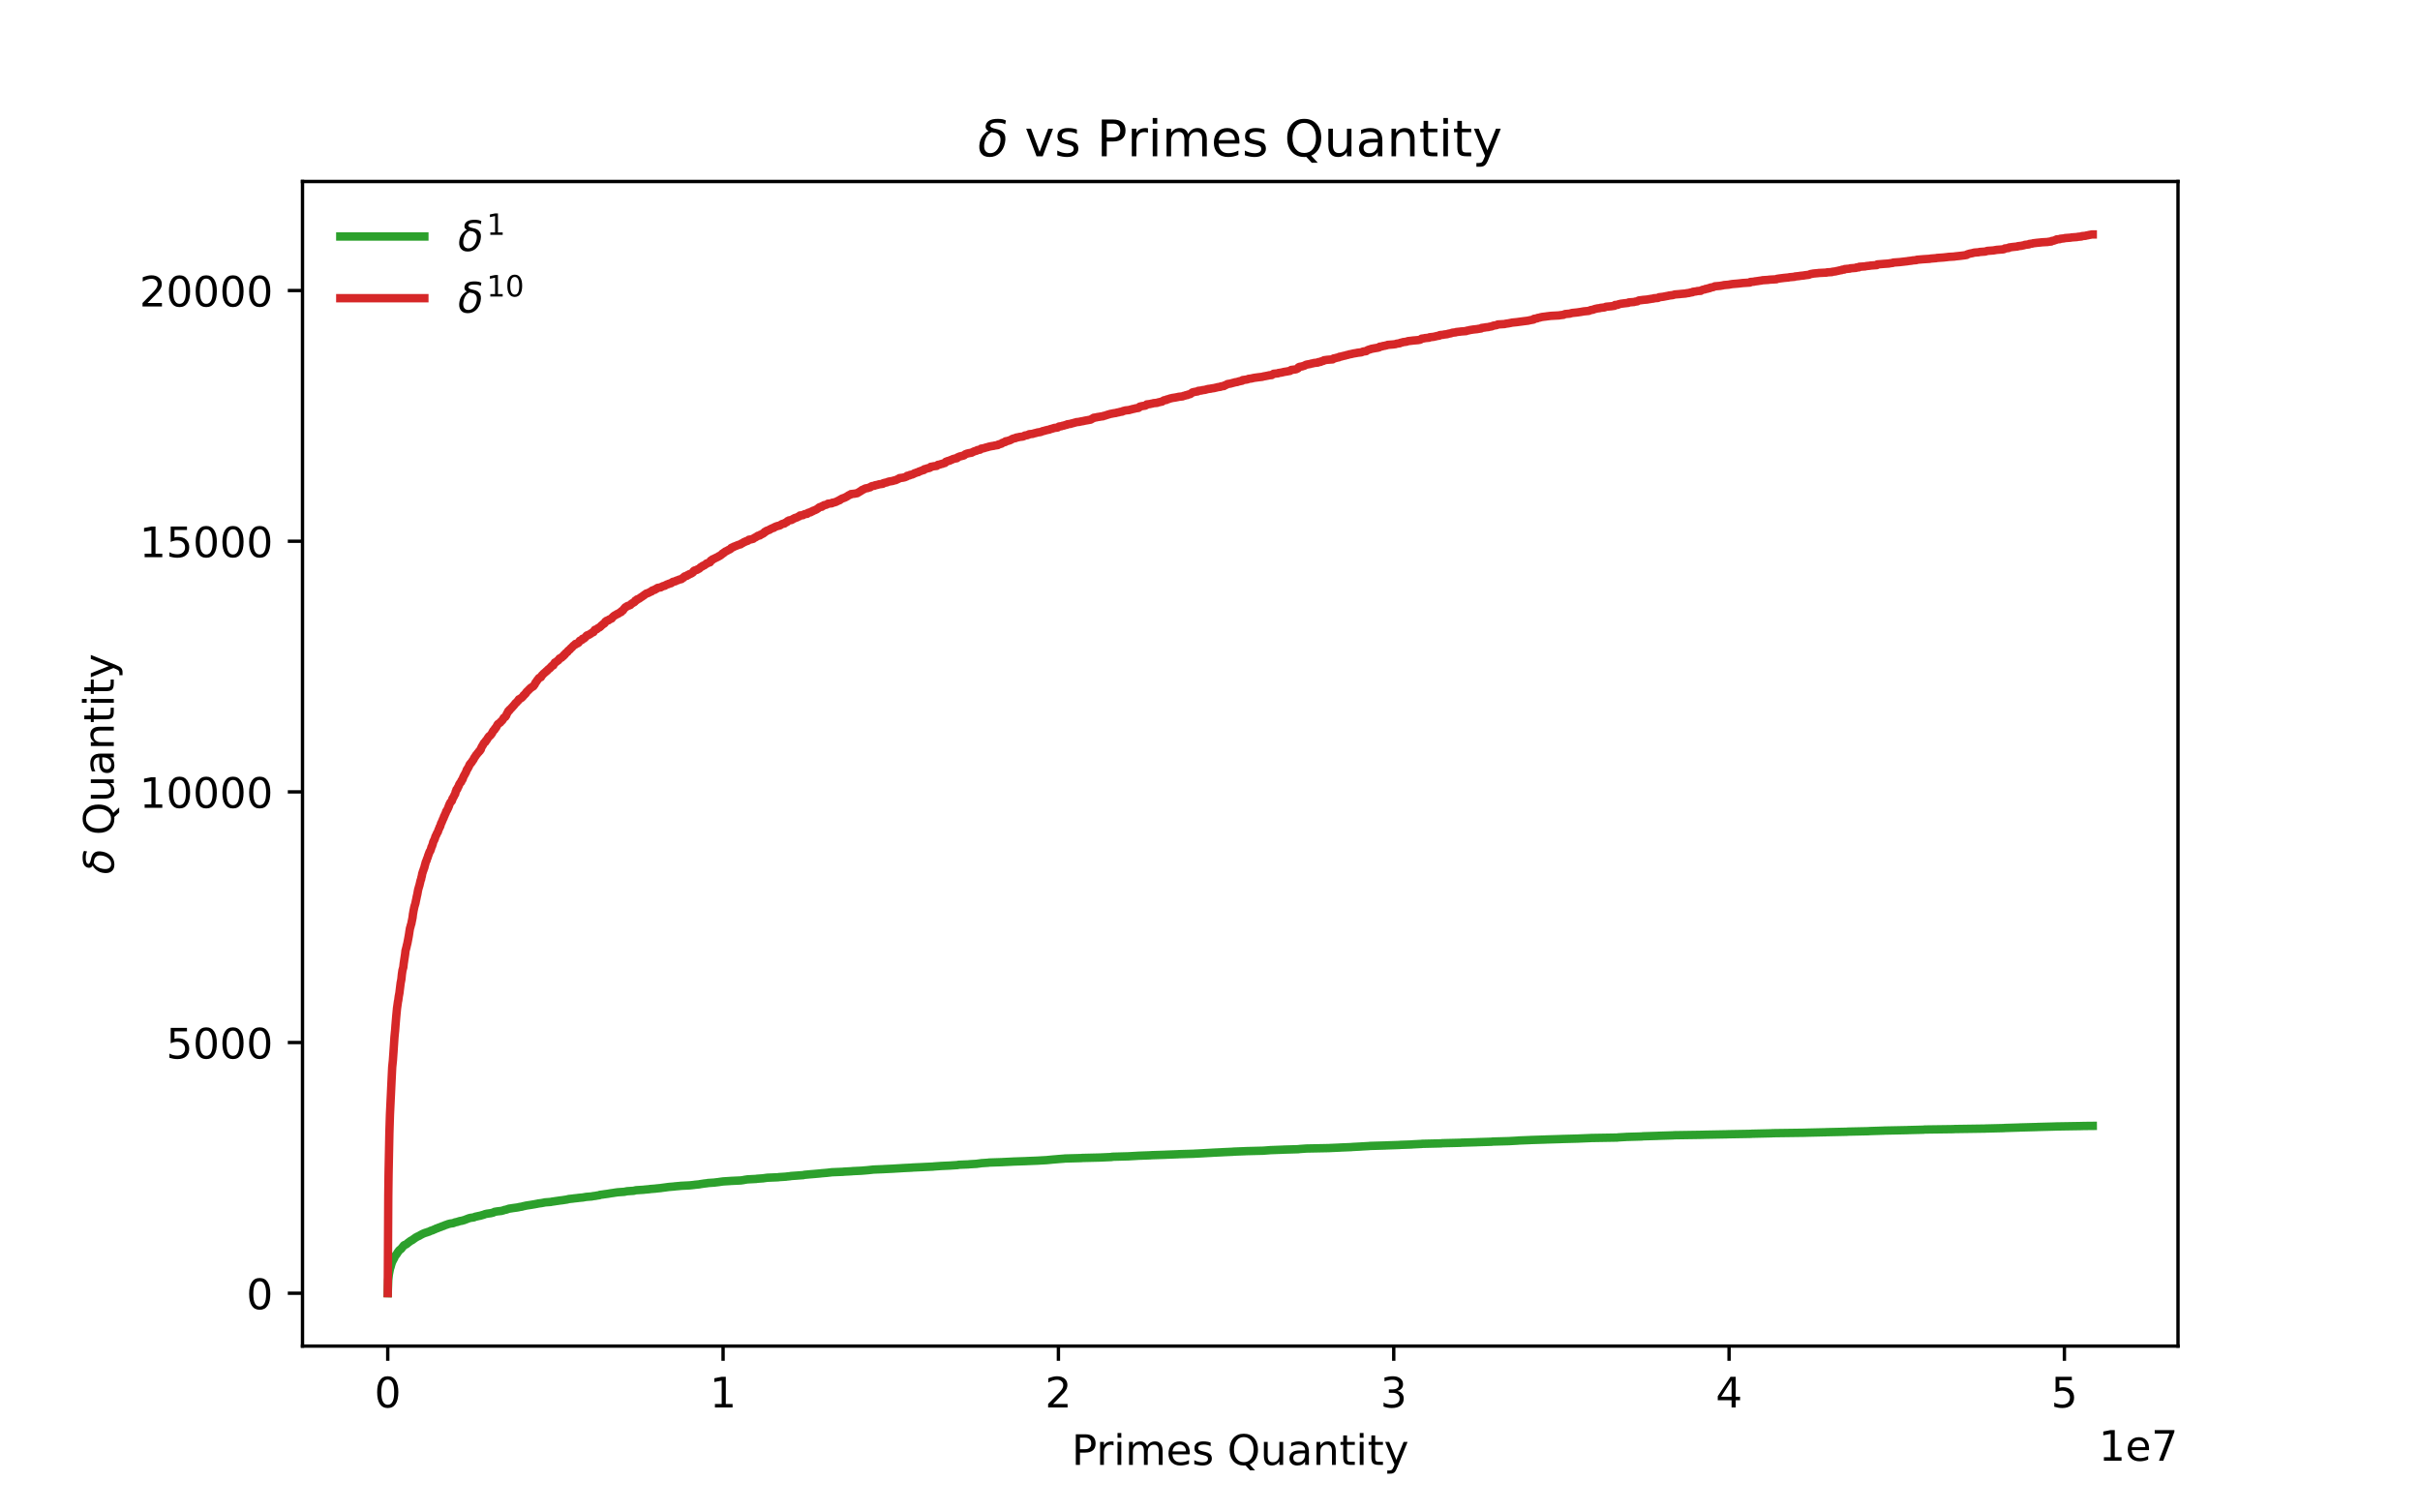 <?xml version="1.0" encoding="utf-8" standalone="no"?>
<!DOCTYPE svg PUBLIC "-//W3C//DTD SVG 1.1//EN"
  "http://www.w3.org/Graphics/SVG/1.1/DTD/svg11.dtd">
<!-- Created with matplotlib (https://matplotlib.org/) -->
<svg height="360pt" version="1.1" viewBox="0 0 576 360" width="576pt" xmlns="http://www.w3.org/2000/svg" xmlns:xlink="http://www.w3.org/1999/xlink">
 <defs>
  <style type="text/css">*{stroke-linecap:butt;stroke-linejoin:round;}</style>
 </defs>
 <g id="figure_1">
  <g id="patch_1">
   <path d="M 0 360 
L 576 360 
L 576 0 
L 0 0 
z
" style="fill:none;"/>
  </g>
  <g id="axes_1">
   <g id="patch_2">
    <path d="M 72 320.4 
L 518.4 320.4 
L 518.4 43.2 
L 72 43.2 
z
" style="fill:none;"/>
   </g>
   <g id="matplotlib.axis_1">
    <g id="xtick_1">
     <g id="line2d_1">
      <defs>
       <path d="M 0 0 
L 0 3.5 
" id="m6d16f50db3" style="stroke:#000000;stroke-width:0.8;"/>
      </defs>
      <g>
       <use style="stroke:#000000;stroke-width:0.8;" x="92.291" xlink:href="#m6d16f50db3" y="320.4"/>
      </g>
     </g>
     <g id="text_1">
      <!-- 0 -->
      <g transform="translate(89.11 334.998)scale(0.1 -0.1)">
       <defs>
        <path d="M 31.781 66.406 
Q 24.172 66.406 20.328 58.906 
Q 16.5 51.422 16.5 36.375 
Q 16.5 21.391 20.328 13.891 
Q 24.172 6.391 31.781 6.391 
Q 39.453 6.391 43.281 13.891 
Q 47.125 21.391 47.125 36.375 
Q 47.125 51.422 43.281 58.906 
Q 39.453 66.406 31.781 66.406 
z
M 31.781 74.219 
Q 44.047 74.219 50.516 64.516 
Q 56.984 54.828 56.984 36.375 
Q 56.984 17.969 50.516 8.266 
Q 44.047 -1.422 31.781 -1.422 
Q 19.531 -1.422 13.062 8.266 
Q 6.594 17.969 6.594 36.375 
Q 6.594 54.828 13.062 64.516 
Q 19.531 74.219 31.781 74.219 
z
" id="DejaVuSans-48"/>
       </defs>
       <use xlink:href="#DejaVuSans-48"/>
      </g>
     </g>
    </g>
    <g id="xtick_2">
     <g id="line2d_2">
      <g>
       <use style="stroke:#000000;stroke-width:0.8;" x="172.105" xlink:href="#m6d16f50db3" y="320.4"/>
      </g>
     </g>
     <g id="text_2">
      <!-- 1 -->
      <g transform="translate(168.924 334.998)scale(0.1 -0.1)">
       <defs>
        <path d="M 12.406 8.297 
L 28.516 8.297 
L 28.516 63.922 
L 10.984 60.406 
L 10.984 69.391 
L 28.422 72.906 
L 38.281 72.906 
L 38.281 8.297 
L 54.391 8.297 
L 54.391 0 
L 12.406 0 
z
" id="DejaVuSans-49"/>
       </defs>
       <use xlink:href="#DejaVuSans-49"/>
      </g>
     </g>
    </g>
    <g id="xtick_3">
     <g id="line2d_3">
      <g>
       <use style="stroke:#000000;stroke-width:0.8;" x="251.919" xlink:href="#m6d16f50db3" y="320.4"/>
      </g>
     </g>
     <g id="text_3">
      <!-- 2 -->
      <g transform="translate(248.738 334.998)scale(0.1 -0.1)">
       <defs>
        <path d="M 19.188 8.297 
L 53.609 8.297 
L 53.609 0 
L 7.328 0 
L 7.328 8.297 
Q 12.938 14.109 22.625 23.891 
Q 32.328 33.688 34.812 36.531 
Q 39.547 41.844 41.422 45.531 
Q 43.312 49.219 43.312 52.781 
Q 43.312 58.594 39.234 62.25 
Q 35.156 65.922 28.609 65.922 
Q 23.969 65.922 18.812 64.312 
Q 13.672 62.703 7.812 59.422 
L 7.812 69.391 
Q 13.766 71.781 18.938 73 
Q 24.125 74.219 28.422 74.219 
Q 39.75 74.219 46.484 68.547 
Q 53.219 62.891 53.219 53.422 
Q 53.219 48.922 51.531 44.891 
Q 49.859 40.875 45.406 35.406 
Q 44.188 33.984 37.641 27.219 
Q 31.109 20.453 19.188 8.297 
z
" id="DejaVuSans-50"/>
       </defs>
       <use xlink:href="#DejaVuSans-50"/>
      </g>
     </g>
    </g>
    <g id="xtick_4">
     <g id="line2d_4">
      <g>
       <use style="stroke:#000000;stroke-width:0.8;" x="331.733" xlink:href="#m6d16f50db3" y="320.4"/>
      </g>
     </g>
     <g id="text_4">
      <!-- 3 -->
      <g transform="translate(328.551 334.998)scale(0.1 -0.1)">
       <defs>
        <path d="M 40.578 39.312 
Q 47.656 37.797 51.625 33 
Q 55.609 28.219 55.609 21.188 
Q 55.609 10.406 48.188 4.484 
Q 40.766 -1.422 27.094 -1.422 
Q 22.516 -1.422 17.656 -0.516 
Q 12.797 0.391 7.625 2.203 
L 7.625 11.719 
Q 11.719 9.328 16.594 8.109 
Q 21.484 6.891 26.812 6.891 
Q 36.078 6.891 40.938 10.547 
Q 45.797 14.203 45.797 21.188 
Q 45.797 27.641 41.281 31.266 
Q 36.766 34.906 28.719 34.906 
L 20.219 34.906 
L 20.219 43.016 
L 29.109 43.016 
Q 36.375 43.016 40.234 45.922 
Q 44.094 48.828 44.094 54.297 
Q 44.094 59.906 40.109 62.906 
Q 36.141 65.922 28.719 65.922 
Q 24.656 65.922 20.016 65.031 
Q 15.375 64.156 9.812 62.312 
L 9.812 71.094 
Q 15.438 72.656 20.344 73.438 
Q 25.25 74.219 29.594 74.219 
Q 40.828 74.219 47.359 69.109 
Q 53.906 64.016 53.906 55.328 
Q 53.906 49.266 50.438 45.094 
Q 46.969 40.922 40.578 39.312 
z
" id="DejaVuSans-51"/>
       </defs>
       <use xlink:href="#DejaVuSans-51"/>
      </g>
     </g>
    </g>
    <g id="xtick_5">
     <g id="line2d_5">
      <g>
       <use style="stroke:#000000;stroke-width:0.8;" x="411.547" xlink:href="#m6d16f50db3" y="320.4"/>
      </g>
     </g>
     <g id="text_5">
      <!-- 4 -->
      <g transform="translate(408.365 334.998)scale(0.1 -0.1)">
       <defs>
        <path d="M 37.797 64.312 
L 12.891 25.391 
L 37.797 25.391 
z
M 35.203 72.906 
L 47.609 72.906 
L 47.609 25.391 
L 58.016 25.391 
L 58.016 17.188 
L 47.609 17.188 
L 47.609 0 
L 37.797 0 
L 37.797 17.188 
L 4.891 17.188 
L 4.891 26.703 
z
" id="DejaVuSans-52"/>
       </defs>
       <use xlink:href="#DejaVuSans-52"/>
      </g>
     </g>
    </g>
    <g id="xtick_6">
     <g id="line2d_6">
      <g>
       <use style="stroke:#000000;stroke-width:0.8;" x="491.361" xlink:href="#m6d16f50db3" y="320.4"/>
      </g>
     </g>
     <g id="text_6">
      <!-- 5 -->
      <g transform="translate(488.179 334.998)scale(0.1 -0.1)">
       <defs>
        <path d="M 10.797 72.906 
L 49.516 72.906 
L 49.516 64.594 
L 19.828 64.594 
L 19.828 46.734 
Q 21.969 47.469 24.109 47.828 
Q 26.266 48.188 28.422 48.188 
Q 40.625 48.188 47.75 41.5 
Q 54.891 34.812 54.891 23.391 
Q 54.891 11.625 47.562 5.094 
Q 40.234 -1.422 26.906 -1.422 
Q 22.312 -1.422 17.547 -0.641 
Q 12.797 0.141 7.719 1.703 
L 7.719 11.625 
Q 12.109 9.234 16.797 8.062 
Q 21.484 6.891 26.703 6.891 
Q 35.156 6.891 40.078 11.328 
Q 45.016 15.766 45.016 23.391 
Q 45.016 31 40.078 35.438 
Q 35.156 39.891 26.703 39.891 
Q 22.75 39.891 18.812 39.016 
Q 14.891 38.141 10.797 36.281 
z
" id="DejaVuSans-53"/>
       </defs>
       <use xlink:href="#DejaVuSans-53"/>
      </g>
     </g>
    </g>
    <g id="text_7">
     <!-- Primes Quantity -->
     <g transform="translate(255.081 348.677)scale(0.1 -0.1)">
      <defs>
       <path d="M 19.672 64.797 
L 19.672 37.406 
L 32.078 37.406 
Q 38.969 37.406 42.719 40.969 
Q 46.484 44.531 46.484 51.125 
Q 46.484 57.672 42.719 61.234 
Q 38.969 64.797 32.078 64.797 
z
M 9.812 72.906 
L 32.078 72.906 
Q 44.344 72.906 50.609 67.359 
Q 56.891 61.812 56.891 51.125 
Q 56.891 40.328 50.609 34.812 
Q 44.344 29.297 32.078 29.297 
L 19.672 29.297 
L 19.672 0 
L 9.812 0 
z
" id="DejaVuSans-80"/>
       <path d="M 41.109 46.297 
Q 39.594 47.172 37.812 47.578 
Q 36.031 48 33.891 48 
Q 26.266 48 22.188 43.047 
Q 18.109 38.094 18.109 28.812 
L 18.109 0 
L 9.078 0 
L 9.078 54.688 
L 18.109 54.688 
L 18.109 46.188 
Q 20.953 51.172 25.484 53.578 
Q 30.031 56 36.531 56 
Q 37.453 56 38.578 55.875 
Q 39.703 55.766 41.062 55.516 
z
" id="DejaVuSans-114"/>
       <path d="M 9.422 54.688 
L 18.406 54.688 
L 18.406 0 
L 9.422 0 
z
M 9.422 75.984 
L 18.406 75.984 
L 18.406 64.594 
L 9.422 64.594 
z
" id="DejaVuSans-105"/>
       <path d="M 52 44.188 
Q 55.375 50.25 60.062 53.125 
Q 64.75 56 71.094 56 
Q 79.641 56 84.281 50.016 
Q 88.922 44.047 88.922 33.016 
L 88.922 0 
L 79.891 0 
L 79.891 32.719 
Q 79.891 40.578 77.094 44.375 
Q 74.312 48.188 68.609 48.188 
Q 61.625 48.188 57.562 43.547 
Q 53.516 38.922 53.516 30.906 
L 53.516 0 
L 44.484 0 
L 44.484 32.719 
Q 44.484 40.625 41.703 44.406 
Q 38.922 48.188 33.109 48.188 
Q 26.219 48.188 22.156 43.531 
Q 18.109 38.875 18.109 30.906 
L 18.109 0 
L 9.078 0 
L 9.078 54.688 
L 18.109 54.688 
L 18.109 46.188 
Q 21.188 51.219 25.484 53.609 
Q 29.781 56 35.688 56 
Q 41.656 56 45.828 52.969 
Q 50 49.953 52 44.188 
z
" id="DejaVuSans-109"/>
       <path d="M 56.203 29.594 
L 56.203 25.203 
L 14.891 25.203 
Q 15.484 15.922 20.484 11.062 
Q 25.484 6.203 34.422 6.203 
Q 39.594 6.203 44.453 7.469 
Q 49.312 8.734 54.109 11.281 
L 54.109 2.781 
Q 49.266 0.734 44.188 -0.344 
Q 39.109 -1.422 33.891 -1.422 
Q 20.797 -1.422 13.156 6.188 
Q 5.516 13.812 5.516 26.812 
Q 5.516 40.234 12.766 48.109 
Q 20.016 56 32.328 56 
Q 43.359 56 49.781 48.891 
Q 56.203 41.797 56.203 29.594 
z
M 47.219 32.234 
Q 47.125 39.594 43.094 43.984 
Q 39.062 48.391 32.422 48.391 
Q 24.906 48.391 20.391 44.141 
Q 15.875 39.891 15.188 32.172 
z
" id="DejaVuSans-101"/>
       <path d="M 44.281 53.078 
L 44.281 44.578 
Q 40.484 46.531 36.375 47.5 
Q 32.281 48.484 27.875 48.484 
Q 21.188 48.484 17.844 46.438 
Q 14.5 44.391 14.5 40.281 
Q 14.5 37.156 16.891 35.375 
Q 19.281 33.594 26.516 31.984 
L 29.594 31.297 
Q 39.156 29.25 43.188 25.516 
Q 47.219 21.781 47.219 15.094 
Q 47.219 7.469 41.188 3.016 
Q 35.156 -1.422 24.609 -1.422 
Q 20.219 -1.422 15.453 -0.562 
Q 10.688 0.297 5.422 2 
L 5.422 11.281 
Q 10.406 8.688 15.234 7.391 
Q 20.062 6.109 24.812 6.109 
Q 31.156 6.109 34.562 8.281 
Q 37.984 10.453 37.984 14.406 
Q 37.984 18.062 35.516 20.016 
Q 33.062 21.969 24.703 23.781 
L 21.578 24.516 
Q 13.234 26.266 9.516 29.906 
Q 5.812 33.547 5.812 39.891 
Q 5.812 47.609 11.281 51.797 
Q 16.75 56 26.812 56 
Q 31.781 56 36.172 55.266 
Q 40.578 54.547 44.281 53.078 
z
" id="DejaVuSans-115"/>
       <path id="DejaVuSans-32"/>
       <path d="M 39.406 66.219 
Q 28.656 66.219 22.328 58.203 
Q 16.016 50.203 16.016 36.375 
Q 16.016 22.609 22.328 14.594 
Q 28.656 6.594 39.406 6.594 
Q 50.141 6.594 56.422 14.594 
Q 62.703 22.609 62.703 36.375 
Q 62.703 50.203 56.422 58.203 
Q 50.141 66.219 39.406 66.219 
z
M 53.219 1.312 
L 66.219 -12.891 
L 54.297 -12.891 
L 43.5 -1.219 
Q 41.891 -1.312 41.031 -1.359 
Q 40.188 -1.422 39.406 -1.422 
Q 24.031 -1.422 14.812 8.859 
Q 5.609 19.141 5.609 36.375 
Q 5.609 53.656 14.812 63.938 
Q 24.031 74.219 39.406 74.219 
Q 54.734 74.219 63.906 63.938 
Q 73.094 53.656 73.094 36.375 
Q 73.094 23.688 67.984 14.641 
Q 62.891 5.609 53.219 1.312 
z
" id="DejaVuSans-81"/>
       <path d="M 8.5 21.578 
L 8.5 54.688 
L 17.484 54.688 
L 17.484 21.922 
Q 17.484 14.156 20.5 10.266 
Q 23.531 6.391 29.594 6.391 
Q 36.859 6.391 41.078 11.031 
Q 45.312 15.672 45.312 23.688 
L 45.312 54.688 
L 54.297 54.688 
L 54.297 0 
L 45.312 0 
L 45.312 8.406 
Q 42.047 3.422 37.719 1 
Q 33.406 -1.422 27.688 -1.422 
Q 18.266 -1.422 13.375 4.438 
Q 8.5 10.297 8.5 21.578 
z
M 31.109 56 
z
" id="DejaVuSans-117"/>
       <path d="M 34.281 27.484 
Q 23.391 27.484 19.188 25 
Q 14.984 22.516 14.984 16.5 
Q 14.984 11.719 18.141 8.906 
Q 21.297 6.109 26.703 6.109 
Q 34.188 6.109 38.703 11.406 
Q 43.219 16.703 43.219 25.484 
L 43.219 27.484 
z
M 52.203 31.203 
L 52.203 0 
L 43.219 0 
L 43.219 8.297 
Q 40.141 3.328 35.547 0.953 
Q 30.953 -1.422 24.312 -1.422 
Q 15.922 -1.422 10.953 3.297 
Q 6 8.016 6 15.922 
Q 6 25.141 12.172 29.828 
Q 18.359 34.516 30.609 34.516 
L 43.219 34.516 
L 43.219 35.406 
Q 43.219 41.609 39.141 45 
Q 35.062 48.391 27.688 48.391 
Q 23 48.391 18.547 47.266 
Q 14.109 46.141 10.016 43.891 
L 10.016 52.203 
Q 14.938 54.109 19.578 55.047 
Q 24.219 56 28.609 56 
Q 40.484 56 46.344 49.844 
Q 52.203 43.703 52.203 31.203 
z
" id="DejaVuSans-97"/>
       <path d="M 54.891 33.016 
L 54.891 0 
L 45.906 0 
L 45.906 32.719 
Q 45.906 40.484 42.875 44.328 
Q 39.844 48.188 33.797 48.188 
Q 26.516 48.188 22.312 43.547 
Q 18.109 38.922 18.109 30.906 
L 18.109 0 
L 9.078 0 
L 9.078 54.688 
L 18.109 54.688 
L 18.109 46.188 
Q 21.344 51.125 25.703 53.562 
Q 30.078 56 35.797 56 
Q 45.219 56 50.047 50.172 
Q 54.891 44.344 54.891 33.016 
z
" id="DejaVuSans-110"/>
       <path d="M 18.312 70.219 
L 18.312 54.688 
L 36.812 54.688 
L 36.812 47.703 
L 18.312 47.703 
L 18.312 18.016 
Q 18.312 11.328 20.141 9.422 
Q 21.969 7.516 27.594 7.516 
L 36.812 7.516 
L 36.812 0 
L 27.594 0 
Q 17.188 0 13.234 3.875 
Q 9.281 7.766 9.281 18.016 
L 9.281 47.703 
L 2.688 47.703 
L 2.688 54.688 
L 9.281 54.688 
L 9.281 70.219 
z
" id="DejaVuSans-116"/>
       <path d="M 32.172 -5.078 
Q 28.375 -14.844 24.75 -17.812 
Q 21.141 -20.797 15.094 -20.797 
L 7.906 -20.797 
L 7.906 -13.281 
L 13.188 -13.281 
Q 16.891 -13.281 18.938 -11.516 
Q 21 -9.766 23.484 -3.219 
L 25.094 0.875 
L 2.984 54.688 
L 12.5 54.688 
L 29.594 11.922 
L 46.688 54.688 
L 56.203 54.688 
z
" id="DejaVuSans-121"/>
      </defs>
      <use xlink:href="#DejaVuSans-80"/>
      <use x="58.553" xlink:href="#DejaVuSans-114"/>
      <use x="99.666" xlink:href="#DejaVuSans-105"/>
      <use x="127.449" xlink:href="#DejaVuSans-109"/>
      <use x="224.861" xlink:href="#DejaVuSans-101"/>
      <use x="286.385" xlink:href="#DejaVuSans-115"/>
      <use x="338.484" xlink:href="#DejaVuSans-32"/>
      <use x="370.271" xlink:href="#DejaVuSans-81"/>
      <use x="448.982" xlink:href="#DejaVuSans-117"/>
      <use x="512.361" xlink:href="#DejaVuSans-97"/>
      <use x="573.641" xlink:href="#DejaVuSans-110"/>
      <use x="637.02" xlink:href="#DejaVuSans-116"/>
      <use x="676.229" xlink:href="#DejaVuSans-105"/>
      <use x="704.012" xlink:href="#DejaVuSans-116"/>
      <use x="743.221" xlink:href="#DejaVuSans-121"/>
     </g>
    </g>
    <g id="text_8">
     <!-- 1e7 -->
     <g transform="translate(499.522 347.677)scale(0.1 -0.1)">
      <defs>
       <path d="M 8.203 72.906 
L 55.078 72.906 
L 55.078 68.703 
L 28.609 0 
L 18.312 0 
L 43.219 64.594 
L 8.203 64.594 
z
" id="DejaVuSans-55"/>
      </defs>
      <use xlink:href="#DejaVuSans-49"/>
      <use x="63.623" xlink:href="#DejaVuSans-101"/>
      <use x="125.146" xlink:href="#DejaVuSans-55"/>
     </g>
    </g>
   </g>
   <g id="matplotlib.axis_2">
    <g id="ytick_1">
     <g id="line2d_7">
      <defs>
       <path d="M 0 0 
L -3.5 0 
" id="mb65666772a" style="stroke:#000000;stroke-width:0.8;"/>
      </defs>
      <g>
       <use style="stroke:#000000;stroke-width:0.8;" x="72" xlink:href="#mb65666772a" y="307.812"/>
      </g>
     </g>
     <g id="text_9">
      <!-- 0 -->
      <g transform="translate(58.638 311.611)scale(0.1 -0.1)">
       <use xlink:href="#DejaVuSans-48"/>
      </g>
     </g>
    </g>
    <g id="ytick_2">
     <g id="line2d_8">
      <g>
       <use style="stroke:#000000;stroke-width:0.8;" x="72" xlink:href="#mb65666772a" y="248.147"/>
      </g>
     </g>
     <g id="text_10">
      <!-- 5000 -->
      <g transform="translate(39.55 251.946)scale(0.1 -0.1)">
       <use xlink:href="#DejaVuSans-53"/>
       <use x="63.623" xlink:href="#DejaVuSans-48"/>
       <use x="127.246" xlink:href="#DejaVuSans-48"/>
       <use x="190.869" xlink:href="#DejaVuSans-48"/>
      </g>
     </g>
    </g>
    <g id="ytick_3">
     <g id="line2d_9">
      <g>
       <use style="stroke:#000000;stroke-width:0.8;" x="72" xlink:href="#mb65666772a" y="188.482"/>
      </g>
     </g>
     <g id="text_11">
      <!-- 10000 -->
      <g transform="translate(33.188 192.282)scale(0.1 -0.1)">
       <use xlink:href="#DejaVuSans-49"/>
       <use x="63.623" xlink:href="#DejaVuSans-48"/>
       <use x="127.246" xlink:href="#DejaVuSans-48"/>
       <use x="190.869" xlink:href="#DejaVuSans-48"/>
       <use x="254.492" xlink:href="#DejaVuSans-48"/>
      </g>
     </g>
    </g>
    <g id="ytick_4">
     <g id="line2d_10">
      <g>
       <use style="stroke:#000000;stroke-width:0.8;" x="72" xlink:href="#mb65666772a" y="128.818"/>
      </g>
     </g>
     <g id="text_12">
      <!-- 15000 -->
      <g transform="translate(33.188 132.617)scale(0.1 -0.1)">
       <use xlink:href="#DejaVuSans-49"/>
       <use x="63.623" xlink:href="#DejaVuSans-53"/>
       <use x="127.246" xlink:href="#DejaVuSans-48"/>
       <use x="190.869" xlink:href="#DejaVuSans-48"/>
       <use x="254.492" xlink:href="#DejaVuSans-48"/>
      </g>
     </g>
    </g>
    <g id="ytick_5">
     <g id="line2d_11">
      <g>
       <use style="stroke:#000000;stroke-width:0.8;" x="72" xlink:href="#mb65666772a" y="69.153"/>
      </g>
     </g>
     <g id="text_13">
      <!-- 20000 -->
      <g transform="translate(33.188 72.952)scale(0.1 -0.1)">
       <use xlink:href="#DejaVuSans-50"/>
       <use x="63.623" xlink:href="#DejaVuSans-48"/>
       <use x="127.246" xlink:href="#DejaVuSans-48"/>
       <use x="190.869" xlink:href="#DejaVuSans-48"/>
       <use x="254.492" xlink:href="#DejaVuSans-48"/>
      </g>
     </g>
    </g>
    <g id="text_14">
     <!-- $\delta$ Quantity -->
     <g transform="translate(27.087 208.1)rotate(-90)scale(0.1 -0.1)">
      <defs>
       <path d="M 54.25 63.328 
Q 49.953 66.75 38.281 66.75 
Q 25.922 66.75 24.812 61.031 
Q 23.922 56.547 36.375 54.203 
Q 46.141 52.391 50.828 46.922 
Q 56.5 40.328 53.859 26.812 
Q 51.312 13.875 43.172 6.25 
Q 34.969 -1.422 23.25 -1.422 
Q 11.578 -1.422 6.344 6.25 
Q 1.125 13.875 3.766 27.297 
Q 5.672 37.25 13.922 45.312 
Q 17.141 48.438 21.141 50.203 
Q 14.266 54.047 15.625 60.938 
Q 18.219 74.219 39.75 74.219 
Q 50.531 74.219 55.719 70.797 
z
M 27.391 47.75 
Q 23.828 46.344 20.406 42.781 
Q 15.141 37.25 13.234 27.297 
Q 11.281 17.391 14.359 11.812 
Q 17.484 6.203 24.75 6.203 
Q 31.938 6.203 37.203 11.859 
Q 42.531 17.531 44.344 26.812 
Q 46.188 36.531 42.672 41.219 
Q 38.922 46.234 32.859 46.781 
Q 29.781 47.078 27.391 47.75 
z
" id="DejaVuSans-Oblique-948"/>
      </defs>
      <use transform="translate(0 0.016)" xlink:href="#DejaVuSans-Oblique-948"/>
      <use transform="translate(61.182 0.016)" xlink:href="#DejaVuSans-32"/>
      <use transform="translate(92.969 0.016)" xlink:href="#DejaVuSans-81"/>
      <use transform="translate(171.68 0.016)" xlink:href="#DejaVuSans-117"/>
      <use transform="translate(235.059 0.016)" xlink:href="#DejaVuSans-97"/>
      <use transform="translate(296.338 0.016)" xlink:href="#DejaVuSans-110"/>
      <use transform="translate(359.717 0.016)" xlink:href="#DejaVuSans-116"/>
      <use transform="translate(398.926 0.016)" xlink:href="#DejaVuSans-105"/>
      <use transform="translate(426.709 0.016)" xlink:href="#DejaVuSans-116"/>
      <use transform="translate(465.918 0.016)" xlink:href="#DejaVuSans-121"/>
     </g>
    </g>
   </g>
   <g id="line2d_12">
    <path clip-path="url(#pcc2fef11aa)" d="M 92.291 307.8 
L 92.411 304.662 
L 92.569 303.265 
L 92.596 303.158 
L 92.732 302.454 
L 92.753 302.347 
L 92.884 301.75 
L 92.952 301.643 
L 93.081 301.129 
L 93.115 301.022 
L 93.239 300.628 
L 93.275 300.521 
L 93.395 300.246 
L 93.448 300.139 
L 93.566 299.924 
L 93.616 299.817 
L 93.735 299.602 
L 93.802 299.495 
L 93.924 299.196 
L 93.984 299.089 
L 94.103 298.862 
L 94.224 298.755 
L 94.34 298.588 
L 94.421 298.48 
L 94.538 298.301 
L 94.597 298.194 
L 94.714 298.003 
L 94.831 297.896 
L 94.95 297.669 
L 95.071 297.573 
L 95.184 297.466 
L 95.339 297.359 
L 95.452 297.275 
L 95.554 297.168 
L 95.671 296.989 
L 95.763 296.893 
L 95.876 296.75 
L 95.968 296.643 
L 96.084 296.476 
L 96.217 296.368 
L 96.33 296.321 
L 96.599 296.213 
L 96.713 296.142 
L 96.857 296.034 
L 96.97 295.951 
L 97.052 295.855 
L 97.164 295.772 
L 97.324 295.664 
L 97.438 295.569 
L 97.603 295.461 
L 97.717 295.366 
L 97.888 295.258 
L 98 295.223 
L 98.183 295.127 
L 98.296 294.996 
L 98.523 294.889 
L 98.635 294.769 
L 98.825 294.662 
L 98.94 294.554 
L 99.157 294.447 
L 99.27 294.387 
L 99.438 294.28 
L 99.549 294.256 
L 99.764 294.149 
L 99.877 294.089 
L 100.033 293.982 
L 100.146 293.922 
L 100.369 293.815 
L 100.482 293.743 
L 100.719 293.636 
L 100.831 293.588 
L 101.109 293.48 
L 101.221 293.433 
L 101.617 293.325 
L 101.729 293.266 
L 102.102 293.158 
L 102.214 293.111 
L 102.421 293.003 
L 102.533 292.943 
L 102.936 292.836 
L 103.049 292.776 
L 103.276 292.669 
L 103.388 292.633 
L 103.633 292.526 
L 103.746 292.442 
L 104.135 292.335 
L 104.248 292.275 
L 104.487 292.168 
L 104.599 292.144 
L 104.873 292.037 
L 104.985 292.013 
L 105.173 291.905 
L 105.285 291.87 
L 105.644 291.762 
L 105.758 291.691 
L 106.037 291.583 
L 106.149 291.547 
L 106.475 291.44 
L 106.588 291.38 
L 107.009 291.273 
L 107.121 291.237 
L 107.885 291.13 
L 107.997 291.082 
L 108.237 290.975 
L 108.349 290.939 
L 108.881 290.831 
L 108.993 290.784 
L 109.333 290.676 
L 109.445 290.64 
L 110.009 290.545 
L 110.12 290.497 
L 110.552 290.39 
L 110.666 290.318 
L 110.98 290.223 
L 111.092 290.163 
L 111.392 290.056 
L 111.505 290.008 
L 111.849 289.901 
L 111.961 289.877 
L 112.716 289.769 
L 112.828 289.745 
L 113.029 289.638 
L 113.141 289.602 
L 113.666 289.495 
L 113.778 289.459 
L 114.338 289.352 
L 114.45 289.316 
L 114.806 289.208 
L 114.918 289.185 
L 115.257 289.077 
L 115.37 289.006 
L 115.793 288.91 
L 115.904 288.886 
L 116.668 288.779 
L 116.78 288.767 
L 117.213 288.66 
L 117.324 288.636 
L 117.582 288.528 
L 117.695 288.445 
L 118.325 288.337 
L 118.436 288.325 
L 119.372 288.218 
L 119.484 288.182 
L 119.875 288.075 
L 119.988 288.003 
L 120.56 287.908 
L 120.672 287.848 
L 121.002 287.741 
L 121.114 287.693 
L 121.856 287.586 
L 121.968 287.562 
L 122.774 287.454 
L 122.886 287.442 
L 123.464 287.347 
L 123.576 287.299 
L 124.306 287.192 
L 124.419 287.132 
L 124.944 287.025 
L 125.056 286.989 
L 125.677 286.882 
L 125.788 286.87 
L 126.502 286.762 
L 126.613 286.738 
L 127.264 286.631 
L 127.375 286.607 
L 127.956 286.5 
L 128.068 286.464 
L 128.897 286.356 
L 129.009 286.333 
L 129.582 286.225 
L 129.694 286.189 
L 131.164 286.082 
L 131.276 286.034 
L 132.051 285.927 
L 132.163 285.903 
L 132.938 285.796 
L 133.049 285.772 
L 133.945 285.664 
L 134.056 285.641 
L 134.769 285.533 
L 134.88 285.521 
L 135.255 285.426 
L 135.366 285.39 
L 136.388 285.283 
L 136.5 285.259 
L 137.519 285.151 
L 137.63 285.127 
L 138.764 285.02 
L 138.876 284.996 
L 139.485 284.889 
L 139.596 284.877 
L 140.929 284.769 
L 141.041 284.722 
L 141.82 284.626 
L 141.931 284.59 
L 142.672 284.483 
L 142.785 284.399 
L 143.556 284.304 
L 143.667 284.28 
L 144.454 284.173 
L 144.565 284.161 
L 145.208 284.053 
L 145.32 284.03 
L 146.105 283.922 
L 146.216 283.898 
L 146.956 283.791 
L 147.067 283.779 
L 148.594 283.672 
L 148.706 283.648 
L 149.23 283.54 
L 149.341 283.528 
L 150.797 283.433 
L 150.909 283.409 
L 151.345 283.302 
L 151.456 283.29 
L 153.222 283.182 
L 153.333 283.158 
L 154.574 283.051 
L 154.686 283.015 
L 156.057 282.908 
L 156.168 282.884 
L 157.296 282.777 
L 157.407 282.753 
L 158.223 282.645 
L 158.335 282.633 
L 159.091 282.526 
L 159.202 282.514 
L 160.506 282.407 
L 160.618 282.383 
L 161.877 282.275 
L 161.989 282.252 
L 164.15 282.144 
L 164.261 282.132 
L 165.26 282.025 
L 165.371 282.001 
L 166.477 281.894 
L 166.589 281.858 
L 167.328 281.75 
L 167.439 281.727 
L 168.369 281.619 
L 168.481 281.583 
L 170.086 281.476 
L 170.197 281.452 
L 171.132 281.345 
L 171.244 281.321 
L 172.04 281.213 
L 172.151 281.201 
L 173.841 281.094 
L 173.952 281.082 
L 176.253 280.975 
L 176.364 280.963 
L 177.034 280.867 
L 177.145 280.832 
L 177.854 280.724 
L 177.965 280.712 
L 180.033 280.605 
L 180.145 280.569 
L 181.664 280.462 
L 181.775 280.438 
L 182.562 280.33 
L 182.674 280.318 
L 185.262 280.211 
L 185.374 280.175 
L 187.078 280.068 
L 187.19 280.044 
L 188.13 279.948 
L 188.241 279.913 
L 189.819 279.805 
L 189.93 279.793 
L 191.266 279.698 
L 191.378 279.638 
L 192.538 279.531 
L 192.649 279.519 
L 193.979 279.412 
L 194.09 279.4 
L 195.331 279.292 
L 195.443 279.268 
L 196.752 279.161 
L 196.863 279.149 
L 197.823 279.042 
L 197.935 279.018 
L 200.655 278.91 
L 200.767 278.886 
L 202.749 278.779 
L 202.86 278.755 
L 205.118 278.648 
L 205.229 278.636 
L 206.534 278.528 
L 206.645 278.517 
L 207.636 278.409 
L 207.747 278.385 
L 210.375 278.278 
L 210.486 278.266 
L 212.773 278.159 
L 212.884 278.147 
L 214.719 278.039 
L 214.831 278.027 
L 217.057 277.92 
L 217.169 277.896 
L 219.615 277.789 
L 219.726 277.777 
L 222.107 277.669 
L 222.219 277.645 
L 223.775 277.538 
L 223.887 277.526 
L 226.276 277.419 
L 226.387 277.407 
L 228.031 277.299 
L 228.143 277.24 
L 230.56 277.144 
L 230.671 277.12 
L 232.499 277.013 
L 232.61 276.989 
L 233.462 276.882 
L 233.573 276.858 
L 235.24 276.75 
L 235.353 276.715 
L 238.664 276.607 
L 238.775 276.595 
L 241.013 276.488 
L 241.124 276.476 
L 244.301 276.369 
L 244.412 276.357 
L 247.142 276.249 
L 247.253 276.237 
L 249.148 276.13 
L 249.26 276.118 
L 250.35 276.011 
L 250.461 275.999 
L 251.788 275.891 
L 251.899 275.879 
L 253.315 275.772 
L 253.426 275.748 
L 257.38 275.641 
L 257.492 275.617 
L 262.002 275.509 
L 262.113 275.498 
L 264.59 275.39 
L 264.703 275.33 
L 268.737 275.223 
L 268.848 275.211 
L 270.742 275.104 
L 270.853 275.092 
L 273.865 274.984 
L 273.977 274.961 
L 277.409 274.853 
L 277.52 274.841 
L 280.404 274.734 
L 280.515 274.722 
L 284.138 274.614 
L 284.249 274.603 
L 286.424 274.495 
L 286.535 274.483 
L 288.534 274.376 
L 288.645 274.364 
L 290.964 274.256 
L 291.075 274.245 
L 293.452 274.137 
L 293.564 274.113 
L 296.38 274.006 
L 296.492 273.994 
L 300.706 273.887 
L 300.818 273.875 
L 302.236 273.767 
L 302.347 273.755 
L 305.305 273.648 
L 305.416 273.636 
L 309.115 273.529 
L 309.227 273.493 
L 310.782 273.385 
L 310.893 273.373 
L 316.339 273.266 
L 316.45 273.254 
L 318.932 273.147 
L 319.043 273.135 
L 321.72 273.027 
L 321.832 273.004 
L 323.889 272.896 
L 324 272.884 
L 325.917 272.777 
L 326.028 272.753 
L 329.769 272.646 
L 329.88 272.634 
L 333.117 272.526 
L 333.229 272.502 
L 336.069 272.407 
L 336.18 272.383 
L 338.348 272.276 
L 338.46 272.252 
L 343.107 272.144 
L 343.219 272.109 
L 347.683 272.001 
L 347.795 271.977 
L 351.468 271.87 
L 351.579 271.858 
L 355.107 271.751 
L 355.219 271.715 
L 359.279 271.607 
L 359.39 271.595 
L 361.321 271.488 
L 361.433 271.464 
L 364.178 271.357 
L 364.29 271.345 
L 367.76 271.237 
L 367.871 271.226 
L 371.544 271.118 
L 371.656 271.106 
L 375.796 270.999 
L 375.907 270.987 
L 378.523 270.879 
L 378.634 270.868 
L 384.995 270.76 
L 385.107 270.724 
L 386.997 270.617 
L 387.108 270.605 
L 390.847 270.498 
L 390.959 270.462 
L 394.614 270.354 
L 394.725 270.342 
L 398.259 270.235 
L 398.371 270.211 
L 405.374 270.104 
L 405.485 270.092 
L 411.263 269.984 
L 411.374 269.973 
L 416.845 269.877 
L 416.956 269.853 
L 421.701 269.746 
L 421.812 269.722 
L 429.739 269.615 
L 429.85 269.603 
L 434.601 269.495 
L 434.712 269.483 
L 439.614 269.376 
L 439.725 269.352 
L 444.828 269.245 
L 444.939 269.221 
L 448.389 269.113 
L 448.5 269.101 
L 453.912 268.994 
L 454.023 268.982 
L 457.907 268.887 
L 458.018 268.851 
L 465.047 268.755 
L 465.158 268.732 
L 472.444 268.624 
L 472.556 268.612 
L 477.007 268.505 
L 477.118 268.481 
L 480.691 268.374 
L 480.802 268.362 
L 484.836 268.254 
L 484.947 268.242 
L 489.082 268.135 
L 489.193 268.123 
L 495.675 268.016 
L 495.787 268.004 
L 498.109 267.98 
L 498.109 267.98 
" style="fill:none;stroke:#2ca02c;stroke-linecap:square;stroke-width:2;"/>
   </g>
   <g id="line2d_13">
    <path clip-path="url(#pcc2fef11aa)" d="M 92.291 307.8 
L 92.42 284.602 
L 92.487 279.412 
L 92.681 269.626 
L 92.685 269.555 
L 92.813 265.366 
L 92.818 265.259 
L 93.223 256.655 
L 93.226 256.584 
L 93.351 254.018 
L 93.519 252.348 
L 93.525 252.24 
L 93.647 250.522 
L 93.878 246.99 
L 93.884 246.882 
L 94.018 245.522 
L 94.031 245.45 
L 94.148 243.875 
L 94.159 243.78 
L 94.299 242.061 
L 94.308 241.954 
L 94.48 240.176 
L 94.482 240.092 
L 94.6 239.269 
L 94.615 239.162 
L 94.741 238.255 
L 94.785 238.159 
L 94.912 237.157 
L 94.935 237.05 
L 95.071 236.334 
L 95.081 236.238 
L 95.203 235.212 
L 95.219 235.104 
L 95.373 233.863 
L 95.404 233.768 
L 95.521 233.136 
L 95.537 233.052 
L 95.658 231.835 
L 95.676 231.727 
L 95.801 230.88 
L 95.841 230.773 
L 95.957 230.343 
L 95.988 230.26 
L 96.104 229.186 
L 96.127 229.102 
L 96.243 228.279 
L 96.265 228.171 
L 96.409 227.217 
L 96.414 227.205 
L 96.528 226.191 
L 96.576 226.095 
L 96.695 225.618 
L 96.727 225.522 
L 96.848 224.95 
L 96.874 224.878 
L 96.987 224.413 
L 97.003 224.305 
L 97.116 223.72 
L 97.253 222.981 
L 97.276 222.873 
L 97.416 221.99 
L 97.426 221.883 
L 97.566 221.036 
L 97.573 220.94 
L 97.689 220.654 
L 97.702 220.546 
L 97.821 220.081 
L 97.883 219.985 
L 98.006 219.293 
L 98.037 219.186 
L 98.159 218.553 
L 98.182 218.494 
L 98.297 217.503 
L 98.325 217.42 
L 98.439 216.704 
L 98.465 216.62 
L 98.579 216.048 
L 98.591 216 
L 98.704 215.534 
L 98.739 215.475 
L 98.852 215.069 
L 98.884 214.962 
L 99.006 214.329 
L 99.031 214.246 
L 99.146 213.685 
L 99.157 213.601 
L 99.273 213.076 
L 99.306 212.981 
L 99.422 212.336 
L 99.435 212.253 
L 99.551 211.656 
L 99.585 211.561 
L 99.703 211.155 
L 99.729 211.048 
L 99.853 210.666 
L 99.871 210.558 
L 100 210.033 
L 100.018 209.926 
L 100.147 209.413 
L 100.217 209.317 
L 100.33 208.709 
L 100.385 208.613 
L 100.508 207.862 
L 100.57 207.754 
L 100.688 207.325 
L 100.736 207.241 
L 100.849 206.907 
L 100.877 206.8 
L 100.997 206.525 
L 101.02 206.418 
L 101.137 205.94 
L 101.172 205.833 
L 101.285 205.427 
L 101.303 205.32 
L 101.426 204.974 
L 101.517 204.866 
L 101.636 204.389 
L 101.683 204.329 
L 101.796 204.055 
L 101.823 203.959 
L 101.941 203.542 
L 102.005 203.434 
L 102.119 203.076 
L 102.235 202.814 
L 102.264 202.707 
L 102.379 202.587 
L 102.437 202.48 
L 102.561 202.098 
L 102.602 202.002 
L 102.718 201.561 
L 102.81 201.454 
L 102.934 201.072 
L 102.977 200.976 
L 103.096 200.475 
L 103.143 200.368 
L 103.263 200.093 
L 103.352 199.986 
L 103.476 199.616 
L 103.517 199.568 
L 103.629 199.139 
L 103.681 199.043 
L 103.795 198.816 
L 103.869 198.709 
L 103.991 198.363 
L 104.061 198.256 
L 104.173 198.077 
L 104.199 198.065 
L 104.311 197.707 
L 104.34 197.647 
L 104.454 197.313 
L 104.535 197.217 
L 104.651 196.824 
L 104.757 196.74 
L 104.87 196.37 
L 104.873 196.37 
L 104.985 195.964 
L 105.087 195.857 
L 105.209 195.511 
L 105.237 195.451 
L 105.35 195.201 
L 105.378 195.093 
L 105.493 194.855 
L 105.579 194.747 
L 105.692 194.306 
L 105.774 194.234 
L 105.887 193.948 
L 105.91 193.852 
L 106.023 193.637 
L 106.093 193.53 
L 106.219 193.077 
L 106.349 192.969 
L 106.462 192.743 
L 106.499 192.635 
L 106.618 192.408 
L 106.679 192.325 
L 106.792 191.907 
L 106.852 191.883 
L 106.965 191.478 
L 107.019 191.37 
L 107.138 191.143 
L 107.168 191.048 
L 107.28 190.905 
L 107.409 190.797 
L 107.522 190.666 
L 107.58 190.559 
L 107.692 190.093 
L 107.803 189.986 
L 107.923 189.735 
L 107.974 189.628 
L 108.09 189.461 
L 108.121 189.354 
L 108.236 189.091 
L 108.343 188.984 
L 108.46 188.435 
L 108.538 188.351 
L 108.651 187.922 
L 108.838 187.826 
L 108.953 187.456 
L 109.039 187.361 
L 109.155 187.11 
L 109.186 187.062 
L 109.299 186.716 
L 109.337 186.657 
L 109.449 186.478 
L 109.514 186.37 
L 109.629 186.251 
L 109.745 186.144 
L 109.862 185.762 
L 109.994 185.654 
L 110.111 185.487 
L 110.132 185.392 
L 110.25 185.022 
L 110.301 184.926 
L 110.414 184.7 
L 110.446 184.604 
L 110.56 184.437 
L 110.636 184.33 
L 110.757 184.031 
L 110.85 183.924 
L 110.963 183.673 
L 110.985 183.578 
L 111.101 183.232 
L 111.174 183.125 
L 111.288 183.029 
L 111.306 182.922 
L 111.419 182.767 
L 111.468 182.683 
L 111.581 182.468 
L 111.633 182.361 
L 111.75 182.039 
L 111.827 181.931 
L 111.942 181.788 
L 112.004 181.681 
L 112.115 181.633 
L 112.142 181.561 
L 112.254 181.43 
L 112.327 181.335 
L 112.44 181.108 
L 112.541 181 
L 112.655 180.833 
L 112.741 180.726 
L 112.854 180.404 
L 112.917 180.332 
L 113.029 180.177 
L 113.086 180.106 
L 113.197 179.938 
L 113.244 179.843 
L 113.358 179.664 
L 113.488 179.557 
L 113.605 179.39 
L 113.675 179.282 
L 113.787 179.139 
L 113.939 179.032 
L 114.059 178.781 
L 114.225 178.709 
L 114.338 178.435 
L 114.443 178.375 
L 114.555 177.958 
L 114.602 177.898 
L 114.714 177.671 
L 114.779 177.588 
L 114.891 177.409 
L 114.969 177.301 
L 115.09 177.027 
L 115.163 176.919 
L 115.279 176.764 
L 115.391 176.657 
L 115.503 176.621 
L 115.533 176.585 
L 115.645 176.311 
L 115.729 176.203 
L 115.841 176.144 
L 115.865 176.048 
L 115.978 175.917 
L 116.033 175.81 
L 116.151 175.595 
L 116.257 175.487 
L 116.375 175.285 
L 116.525 175.201 
L 116.636 175.129 
L 116.715 175.022 
L 116.83 174.891 
L 116.9 174.807 
L 117.012 174.652 
L 117.073 174.592 
L 117.185 174.366 
L 117.234 174.258 
L 117.353 174.044 
L 117.422 173.936 
L 117.534 173.805 
L 117.7 173.698 
L 117.821 173.387 
L 117.959 173.28 
L 118.073 173.161 
L 118.131 173.089 
L 118.245 172.779 
L 118.336 172.671 
L 118.45 172.433 
L 118.546 172.325 
L 118.658 172.289 
L 118.78 172.182 
L 118.894 172.075 
L 119.081 171.967 
L 119.195 171.776 
L 119.325 171.669 
L 119.439 171.562 
L 119.566 171.454 
L 119.684 171.251 
L 119.744 171.18 
L 119.857 170.917 
L 119.956 170.81 
L 120.069 170.738 
L 120.274 170.631 
L 120.389 170.404 
L 120.499 170.297 
L 120.624 169.903 
L 120.703 169.807 
L 120.816 169.593 
L 120.878 169.509 
L 120.99 169.247 
L 121.203 169.151 
L 121.318 168.9 
L 121.482 168.805 
L 121.595 168.662 
L 121.716 168.566 
L 121.828 168.387 
L 121.955 168.292 
L 122.067 168.161 
L 122.121 168.065 
L 122.233 167.97 
L 122.338 167.874 
L 122.452 167.683 
L 122.567 167.576 
L 122.684 167.385 
L 122.829 167.29 
L 122.941 167.194 
L 123.005 167.099 
L 123.117 166.955 
L 123.262 166.848 
L 123.375 166.717 
L 123.393 166.633 
L 123.506 166.454 
L 123.767 166.347 
L 123.882 166.239 
L 124.067 166.144 
L 124.179 166.06 
L 124.272 165.965 
L 124.385 165.846 
L 124.512 165.738 
L 124.631 165.488 
L 124.831 165.38 
L 124.949 165.177 
L 125.126 165.07 
L 125.241 164.843 
L 125.307 164.736 
L 125.422 164.605 
L 125.591 164.497 
L 125.704 164.33 
L 125.854 164.223 
L 125.97 164.068 
L 126.086 163.96 
L 126.199 163.877 
L 126.292 163.769 
L 126.407 163.65 
L 126.64 163.555 
L 126.751 163.435 
L 126.944 163.352 
L 127.057 163.161 
L 127.115 163.101 
L 127.227 162.97 
L 127.294 162.874 
L 127.41 162.564 
L 127.486 162.469 
L 127.598 162.325 
L 127.706 162.218 
L 127.826 161.967 
L 127.931 161.86 
L 128.047 161.705 
L 128.15 161.598 
L 128.268 161.395 
L 128.436 161.299 
L 128.548 161.24 
L 128.749 161.18 
L 128.86 160.929 
L 128.897 160.917 
L 129.009 160.714 
L 129.105 160.655 
L 129.216 160.547 
L 129.262 160.476 
L 129.373 160.333 
L 129.529 160.237 
L 129.642 160.118 
L 129.784 160.01 
L 129.897 159.927 
L 129.965 159.82 
L 130.077 159.772 
L 130.151 159.664 
L 130.263 159.617 
L 130.313 159.509 
L 130.427 159.402 
L 130.534 159.294 
L 130.647 159.211 
L 130.834 159.104 
L 130.948 158.984 
L 131.008 158.877 
L 131.119 158.817 
L 131.176 158.71 
L 131.291 158.567 
L 131.39 158.483 
L 131.502 158.435 
L 131.701 158.364 
L 131.814 158.053 
L 131.947 157.946 
L 132.063 157.695 
L 132.312 157.588 
L 132.426 157.516 
L 132.555 157.409 
L 132.668 157.278 
L 132.88 157.182 
L 132.993 157.039 
L 133.046 156.932 
L 133.164 156.741 
L 133.381 156.633 
L 133.492 156.61 
L 133.65 156.538 
L 133.762 156.407 
L 133.832 156.299 
L 133.944 156.24 
L 134.108 156.144 
L 134.221 155.894 
L 134.457 155.786 
L 134.574 155.607 
L 134.604 155.5 
L 134.718 155.416 
L 134.86 155.309 
L 134.973 155.237 
L 135.084 155.154 
L 135.197 154.927 
L 135.349 154.82 
L 135.463 154.688 
L 135.639 154.593 
L 135.751 154.438 
L 135.815 154.366 
L 135.927 154.223 
L 136.079 154.139 
L 136.191 154.032 
L 136.254 153.937 
L 136.367 153.829 
L 136.422 153.746 
L 136.534 153.662 
L 136.677 153.555 
L 136.791 153.483 
L 136.859 153.471 
L 136.971 153.268 
L 137.404 153.161 
L 137.516 153.065 
L 137.702 152.982 
L 137.814 152.767 
L 137.893 152.66 
L 138.009 152.505 
L 138.293 152.421 
L 138.404 152.314 
L 138.516 152.302 
L 138.546 152.218 
L 138.659 152.039 
L 139.035 151.956 
L 139.146 151.801 
L 139.288 151.705 
L 139.4 151.622 
L 139.473 151.514 
L 139.585 151.335 
L 139.747 151.228 
L 139.859 151.18 
L 140.223 151.073 
L 140.337 150.965 
L 140.583 150.858 
L 140.695 150.75 
L 140.862 150.643 
L 140.974 150.56 
L 141.266 150.452 
L 141.382 150.178 
L 141.481 150.07 
L 141.595 149.903 
L 141.996 149.796 
L 142.11 149.712 
L 142.195 149.605 
L 142.307 149.533 
L 142.457 149.426 
L 142.569 149.402 
L 142.682 149.33 
L 142.794 149.235 
L 142.965 149.128 
L 143.078 148.961 
L 143.184 148.853 
L 143.298 148.77 
L 143.471 148.674 
L 143.584 148.519 
L 143.806 148.424 
L 143.918 148.292 
L 143.963 148.268 
L 144.075 147.982 
L 144.263 147.887 
L 144.377 147.755 
L 144.826 147.648 
L 144.943 147.481 
L 145.237 147.373 
L 145.35 147.314 
L 145.598 147.206 
L 145.71 146.992 
L 145.85 146.884 
L 145.967 146.729 
L 146.151 146.622 
L 146.263 146.514 
L 146.428 146.431 
L 146.54 146.371 
L 146.734 146.276 
L 146.846 146.168 
L 147.156 146.073 
L 147.268 145.965 
L 147.443 145.858 
L 147.556 145.798 
L 147.824 145.691 
L 147.939 145.452 
L 148.151 145.381 
L 148.263 145.297 
L 148.296 145.226 
L 148.408 145.094 
L 148.457 145.011 
L 148.569 144.832 
L 148.717 144.724 
L 148.83 144.557 
L 149.075 144.45 
L 149.19 144.342 
L 149.355 144.235 
L 149.467 144.211 
L 149.791 144.104 
L 149.905 144.032 
L 150.041 143.996 
L 150.153 143.865 
L 150.262 143.758 
L 150.374 143.638 
L 150.603 143.543 
L 150.715 143.448 
L 150.92 143.352 
L 151.032 143.292 
L 151.107 143.197 
L 151.219 142.958 
L 151.527 142.851 
L 151.641 142.66 
L 152.018 142.553 
L 152.131 142.469 
L 152.294 142.362 
L 152.406 142.266 
L 152.58 142.159 
L 152.693 142.087 
L 152.883 141.98 
L 152.995 141.86 
L 153.177 141.765 
L 153.289 141.693 
L 153.332 141.622 
L 153.443 141.55 
L 153.609 141.443 
L 153.722 141.383 
L 153.826 141.276 
L 153.938 141.24 
L 154.289 141.156 
L 154.4 141.073 
L 154.626 140.965 
L 154.74 140.882 
L 155.074 140.775 
L 155.191 140.596 
L 155.392 140.488 
L 155.503 140.476 
L 155.861 140.381 
L 155.974 140.238 
L 156.219 140.166 
L 156.331 140.059 
L 156.468 139.951 
L 156.58 139.915 
L 157.258 139.808 
L 157.372 139.712 
L 157.656 139.617 
L 157.767 139.522 
L 158.254 139.414 
L 158.369 139.307 
L 158.591 139.211 
L 158.703 139.128 
L 159.091 139.032 
L 159.203 138.937 
L 159.684 138.829 
L 159.796 138.782 
L 159.864 138.674 
L 159.975 138.615 
L 160.119 138.507 
L 160.231 138.471 
L 160.738 138.364 
L 160.85 138.269 
L 161.133 138.161 
L 161.245 138.137 
L 161.516 138.03 
L 161.627 137.958 
L 162.122 137.863 
L 162.234 137.803 
L 162.306 137.755 
L 162.417 137.624 
L 162.58 137.517 
L 162.692 137.493 
L 162.702 137.493 
L 162.813 137.326 
L 162.924 137.219 
L 163.036 137.171 
L 163.385 137.063 
L 163.496 137.051 
L 163.579 136.956 
L 163.691 136.861 
L 163.953 136.789 
L 164.065 136.67 
L 164.431 136.562 
L 164.544 136.479 
L 164.708 136.407 
L 164.819 136.3 
L 164.974 136.204 
L 165.087 135.954 
L 165.228 135.846 
L 165.34 135.787 
L 165.719 135.679 
L 165.831 135.655 
L 165.909 135.631 
L 166.02 135.512 
L 166.321 135.405 
L 166.433 135.333 
L 166.554 135.226 
L 166.666 135.106 
L 166.777 134.999 
L 166.89 134.939 
L 167.068 134.856 
L 167.179 134.808 
L 167.235 134.701 
L 167.346 134.653 
L 167.646 134.557 
L 167.759 134.438 
L 167.903 134.343 
L 168.014 134.283 
L 168.093 134.247 
L 168.205 134.104 
L 168.515 134.02 
L 168.627 133.949 
L 168.984 133.841 
L 169.098 133.531 
L 169.166 133.436 
L 169.278 133.388 
L 169.488 133.328 
L 169.599 133.137 
L 169.905 133.03 
L 170.019 132.947 
L 170.265 132.851 
L 170.377 132.768 
L 170.652 132.66 
L 170.765 132.577 
L 170.946 132.517 
L 171.057 132.398 
L 171.35 132.29 
L 171.465 132.171 
L 171.636 132.075 
L 171.748 132.016 
L 171.836 131.908 
L 171.948 131.765 
L 172.221 131.658 
L 172.333 131.503 
L 172.56 131.395 
L 172.672 131.264 
L 172.949 131.157 
L 173.061 131.085 
L 173.238 130.99 
L 173.35 130.918 
L 173.617 130.811 
L 173.729 130.727 
L 173.891 130.643 
L 174.003 130.453 
L 174.168 130.357 
L 174.279 130.309 
L 174.513 130.25 
L 174.625 130.13 
L 174.967 130.023 
L 175.08 129.963 
L 175.366 129.856 
L 175.478 129.796 
L 175.782 129.689 
L 175.894 129.653 
L 176.301 129.546 
L 176.415 129.402 
L 176.662 129.295 
L 176.774 129.259 
L 176.931 129.164 
L 177.044 129.044 
L 177.38 128.949 
L 177.492 128.842 
L 177.909 128.746 
L 178.02 128.686 
L 178.112 128.627 
L 178.223 128.472 
L 178.84 128.364 
L 178.952 128.328 
L 179.273 128.245 
L 179.385 128.138 
L 179.557 128.03 
L 179.671 127.959 
L 179.91 127.863 
L 180.022 127.756 
L 180.265 127.648 
L 180.38 127.529 
L 180.849 127.445 
L 180.96 127.29 
L 181.284 127.183 
L 181.398 127.076 
L 181.636 127.004 
L 181.748 126.873 
L 181.905 126.813 
L 182.017 126.598 
L 182.333 126.491 
L 182.448 126.348 
L 182.772 126.252 
L 182.884 126.181 
L 183.154 126.109 
L 183.265 125.99 
L 183.417 125.93 
L 183.528 125.87 
L 183.71 125.775 
L 183.822 125.727 
L 184.202 125.62 
L 184.314 125.488 
L 184.5 125.429 
L 184.611 125.345 
L 184.894 125.262 
L 185.005 125.214 
L 185.463 125.107 
L 185.575 125.071 
L 185.802 124.963 
L 185.917 124.856 
L 186.138 124.749 
L 186.25 124.689 
L 186.716 124.605 
L 186.828 124.462 
L 187.076 124.367 
L 187.188 124.283 
L 187.318 124.247 
L 187.43 124.056 
L 187.662 123.973 
L 187.774 123.877 
L 188.337 123.77 
L 188.448 123.746 
L 188.562 123.663 
L 188.674 123.579 
L 188.862 123.472 
L 188.974 123.448 
L 189.081 123.352 
L 189.193 123.293 
L 189.628 123.185 
L 189.741 123.126 
L 189.898 123.018 
L 190.01 122.982 
L 190.288 122.875 
L 190.401 122.696 
L 191.144 122.613 
L 191.256 122.529 
L 191.405 122.434 
L 191.517 122.374 
L 192.119 122.302 
L 192.231 122.135 
L 192.471 122.028 
L 192.583 122.004 
L 192.912 121.944 
L 193.024 121.813 
L 193.361 121.718 
L 193.474 121.598 
L 193.788 121.491 
L 193.9 121.467 
L 194.074 121.36 
L 194.186 121.324 
L 194.394 121.216 
L 194.508 121.133 
L 194.603 121.049 
L 194.715 121.002 
L 194.77 120.966 
L 194.881 120.835 
L 195.055 120.739 
L 195.167 120.679 
L 195.602 120.62 
L 195.714 120.453 
L 196.015 120.369 
L 196.128 120.25 
L 196.663 120.142 
L 196.775 120.059 
L 196.952 119.999 
L 197.064 119.892 
L 197.986 119.796 
L 198.098 119.665 
L 198.706 119.558 
L 198.818 119.498 
L 199.106 119.415 
L 199.218 119.319 
L 199.475 119.212 
L 199.587 119.128 
L 199.858 119.057 
L 199.97 118.925 
L 200.202 118.83 
L 200.314 118.722 
L 200.586 118.615 
L 200.698 118.579 
L 200.991 118.472 
L 201.103 118.424 
L 201.298 118.329 
L 201.409 118.257 
L 201.528 118.209 
L 201.639 118.138 
L 201.795 118.042 
L 201.907 117.947 
L 202.103 117.839 
L 202.215 117.804 
L 202.425 117.732 
L 202.536 117.601 
L 203.407 117.505 
L 203.518 117.481 
L 204.038 117.386 
L 204.151 117.302 
L 204.262 117.243 
L 204.373 117.171 
L 204.581 117.064 
L 204.695 116.956 
L 204.954 116.849 
L 205.069 116.742 
L 205.166 116.634 
L 205.277 116.598 
L 205.543 116.503 
L 205.655 116.407 
L 205.888 116.312 
L 205.999 116.252 
L 206.642 116.145 
L 206.753 116.073 
L 207.137 115.978 
L 207.249 115.847 
L 207.472 115.739 
L 207.584 115.703 
L 208.191 115.596 
L 208.303 115.501 
L 208.797 115.417 
L 208.908 115.381 
L 209.249 115.274 
L 209.361 115.262 
L 210.127 115.154 
L 210.238 115.011 
L 210.662 114.904 
L 210.773 114.88 
L 211.133 114.808 
L 211.244 114.725 
L 211.627 114.618 
L 211.738 114.594 
L 212.409 114.486 
L 212.521 114.45 
L 212.867 114.343 
L 212.978 114.319 
L 213.278 114.26 
L 213.389 114.188 
L 213.597 114.081 
L 213.709 114.033 
L 213.971 113.925 
L 214.083 113.806 
L 214.886 113.699 
L 214.998 113.675 
L 215.447 113.567 
L 215.56 113.496 
L 215.809 113.412 
L 215.92 113.257 
L 216.486 113.15 
L 216.6 113.042 
L 217.161 112.935 
L 217.273 112.863 
L 217.544 112.756 
L 217.656 112.649 
L 217.998 112.565 
L 218.11 112.482 
L 218.597 112.374 
L 218.71 112.255 
L 219.022 112.147 
L 219.134 112.112 
L 219.345 112.028 
L 219.456 111.98 
L 219.888 111.873 
L 220.005 111.682 
L 220.486 111.575 
L 220.597 111.503 
L 221.138 111.396 
L 221.25 111.36 
L 221.424 111.276 
L 221.536 111.109 
L 222.098 111.014 
L 222.21 110.978 
L 222.955 110.894 
L 223.066 110.775 
L 223.123 110.763 
L 223.234 110.644 
L 223.775 110.548 
L 223.887 110.477 
L 224.337 110.381 
L 224.449 110.322 
L 224.782 110.214 
L 224.893 110.202 
L 225.037 110.095 
L 225.152 109.892 
L 225.423 109.832 
L 225.534 109.749 
L 226.051 109.641 
L 226.166 109.534 
L 226.487 109.439 
L 226.599 109.403 
L 226.739 109.295 
L 226.85 109.272 
L 227.166 109.164 
L 227.278 109.152 
L 227.773 109.057 
L 227.887 108.878 
L 228.158 108.782 
L 228.269 108.711 
L 228.596 108.603 
L 228.707 108.591 
L 229.089 108.484 
L 229.2 108.472 
L 229.475 108.365 
L 229.588 108.293 
L 229.655 108.198 
L 229.767 108.126 
L 230.02 108.031 
L 230.131 107.983 
L 230.56 107.875 
L 230.672 107.852 
L 231.246 107.756 
L 231.358 107.673 
L 231.535 107.613 
L 231.646 107.541 
L 231.857 107.434 
L 231.969 107.41 
L 232.3 107.303 
L 232.411 107.291 
L 232.508 107.219 
L 232.619 107.136 
L 233.278 107.028 
L 233.39 106.945 
L 233.416 106.933 
L 233.527 106.789 
L 234.189 106.682 
L 234.302 106.634 
L 234.657 106.527 
L 234.768 106.491 
L 235.187 106.396 
L 235.299 106.336 
L 235.818 106.229 
L 235.929 106.205 
L 236.618 106.097 
L 236.731 106.05 
L 237.492 105.942 
L 237.605 105.811 
L 237.981 105.716 
L 238.093 105.68 
L 238.406 105.584 
L 238.518 105.441 
L 238.79 105.346 
L 238.902 105.286 
L 239.252 105.214 
L 239.364 105.035 
L 239.892 104.952 
L 240.004 104.892 
L 240.341 104.809 
L 240.453 104.737 
L 240.732 104.63 
L 240.844 104.522 
L 241.107 104.415 
L 241.219 104.379 
L 241.74 104.272 
L 241.855 104.164 
L 242.469 104.057 
L 242.582 104.009 
L 243.439 103.902 
L 243.551 103.866 
L 243.807 103.759 
L 243.921 103.663 
L 244.524 103.58 
L 244.635 103.496 
L 244.838 103.46 
L 244.95 103.353 
L 245.863 103.257 
L 245.975 103.198 
L 246.355 103.09 
L 246.466 103.078 
L 246.835 102.971 
L 246.947 102.935 
L 247.607 102.84 
L 247.719 102.804 
L 248.014 102.696 
L 248.127 102.625 
L 248.633 102.529 
L 248.745 102.47 
L 249.111 102.386 
L 249.223 102.35 
L 249.79 102.243 
L 249.903 102.16 
L 250.35 102.052 
L 250.462 102.016 
L 250.81 101.909 
L 250.923 101.861 
L 251.726 101.766 
L 251.838 101.706 
L 251.934 101.611 
L 252.046 101.527 
L 252.707 101.432 
L 252.819 101.36 
L 253.301 101.276 
L 253.413 101.205 
L 253.925 101.097 
L 254.039 100.99 
L 254.846 100.883 
L 254.958 100.811 
L 255.469 100.704 
L 255.58 100.656 
L 256.014 100.549 
L 256.125 100.489 
L 256.936 100.405 
L 257.047 100.358 
L 257.64 100.25 
L 257.751 100.238 
L 258.144 100.143 
L 258.256 100.119 
L 258.88 100.012 
L 258.992 99.988 
L 259.612 99.88 
L 259.726 99.809 
L 259.846 99.713 
L 259.957 99.642 
L 260.189 99.57 
L 260.301 99.439 
L 261.017 99.331 
L 261.129 99.284 
L 261.865 99.176 
L 261.977 99.14 
L 262.533 99.081 
L 262.644 98.997 
L 263.111 98.902 
L 263.223 98.842 
L 263.592 98.735 
L 263.703 98.687 
L 264.118 98.58 
L 264.231 98.532 
L 264.823 98.424 
L 264.935 98.389 
L 265.676 98.281 
L 265.789 98.222 
L 266.388 98.114 
L 266.5 98.055 
L 267.137 97.959 
L 267.25 97.852 
L 267.702 97.744 
L 267.814 97.697 
L 268.833 97.589 
L 268.946 97.53 
L 269.399 97.422 
L 269.511 97.374 
L 270.081 97.267 
L 270.193 97.207 
L 270.953 97.1 
L 271.066 97.052 
L 271.162 96.957 
L 271.274 96.79 
L 271.741 96.682 
L 271.853 96.658 
L 272.586 96.551 
L 272.7 96.456 
L 272.821 96.432 
L 272.932 96.265 
L 273.799 96.157 
L 273.91 96.109 
L 274.384 96.026 
L 274.495 95.966 
L 275.418 95.883 
L 275.53 95.811 
L 276.035 95.704 
L 276.147 95.668 
L 276.602 95.584 
L 276.713 95.465 
L 276.957 95.358 
L 277.071 95.274 
L 277.608 95.203 
L 277.719 95.083 
L 278.126 95 
L 278.237 94.94 
L 278.533 94.845 
L 278.644 94.821 
L 279.097 94.713 
L 279.208 94.701 
L 279.809 94.606 
L 279.92 94.582 
L 280.403 94.487 
L 280.515 94.451 
L 281.482 94.343 
L 281.596 94.26 
L 282.099 94.152 
L 282.211 94.081 
L 282.607 94.033 
L 282.718 93.938 
L 283.151 93.83 
L 283.263 93.806 
L 283.432 93.723 
L 283.545 93.604 
L 283.707 93.496 
L 283.821 93.401 
L 284.277 93.293 
L 284.389 93.269 
L 285.081 93.162 
L 285.196 93.031 
L 286.032 92.935 
L 286.143 92.876 
L 286.883 92.78 
L 286.994 92.732 
L 287.417 92.625 
L 287.528 92.589 
L 288.232 92.506 
L 288.343 92.458 
L 289.029 92.363 
L 289.14 92.327 
L 289.624 92.219 
L 289.737 92.172 
L 290.499 92.064 
L 290.613 91.969 
L 291.323 91.885 
L 291.435 91.742 
L 291.819 91.635 
L 291.931 91.551 
L 292.077 91.456 
L 292.188 91.408 
L 292.88 91.301 
L 292.992 91.265 
L 293.31 91.181 
L 293.421 91.145 
L 293.801 91.05 
L 293.913 91.002 
L 294.564 90.907 
L 294.676 90.835 
L 295.127 90.728 
L 295.238 90.704 
L 295.658 90.62 
L 295.77 90.465 
L 296.564 90.358 
L 296.675 90.346 
L 297.038 90.262 
L 297.15 90.179 
L 297.961 90.071 
L 298.073 90.024 
L 298.62 89.916 
L 298.731 89.904 
L 299.51 89.797 
L 299.622 89.785 
L 300.514 89.678 
L 300.627 89.618 
L 301.232 89.511 
L 301.343 89.487 
L 301.906 89.379 
L 302.018 89.332 
L 302.698 89.272 
L 302.81 89.153 
L 303.026 89.081 
L 303.137 88.962 
L 304.16 88.866 
L 304.272 88.783 
L 304.935 88.687 
L 305.047 88.663 
L 305.45 88.568 
L 305.561 88.532 
L 306.261 88.425 
L 306.373 88.401 
L 306.947 88.293 
L 307.058 88.281 
L 307.203 88.174 
L 307.314 88.055 
L 308.137 87.947 
L 308.248 87.935 
L 308.629 87.852 
L 308.741 87.768 
L 308.952 87.673 
L 309.063 87.434 
L 309.281 87.327 
L 309.392 87.303 
L 309.996 87.196 
L 310.109 87.136 
L 310.511 87.029 
L 310.624 86.957 
L 310.692 86.909 
L 310.803 86.838 
L 311.254 86.73 
L 311.366 86.718 
L 311.947 86.611 
L 312.06 86.551 
L 312.562 86.468 
L 312.674 86.408 
L 313.672 86.301 
L 313.784 86.193 
L 314.311 86.134 
L 314.422 86.026 
L 314.809 85.943 
L 314.921 85.883 
L 315.011 85.883 
L 315.122 85.752 
L 315.877 85.644 
L 315.988 85.632 
L 317.206 85.537 
L 317.318 85.453 
L 317.325 85.453 
L 317.437 85.31 
L 317.991 85.215 
L 318.103 85.155 
L 318.681 85.048 
L 318.796 84.928 
L 319.361 84.833 
L 319.472 84.785 
L 319.909 84.678 
L 320.02 84.666 
L 320.412 84.558 
L 320.523 84.511 
L 320.939 84.439 
L 321.05 84.367 
L 321.675 84.26 
L 321.786 84.224 
L 322.252 84.117 
L 322.363 84.105 
L 322.935 84.009 
L 323.047 83.974 
L 323.957 83.866 
L 324.069 83.842 
L 324.305 83.735 
L 324.418 83.675 
L 325.176 83.58 
L 325.288 83.461 
L 325.49 83.365 
L 325.602 83.305 
L 325.883 83.198 
L 325.994 83.186 
L 326.298 83.079 
L 326.409 83.031 
L 327.005 82.924 
L 327.117 82.9 
L 327.768 82.792 
L 327.879 82.78 
L 328.278 82.673 
L 328.389 82.518 
L 328.957 82.446 
L 329.068 82.375 
L 329.698 82.279 
L 329.809 82.231 
L 330.172 82.16 
L 330.284 82.088 
L 331.59 81.981 
L 331.702 81.969 
L 332.28 81.885 
L 332.391 81.814 
L 333.163 81.706 
L 333.275 81.611 
L 333.769 81.504 
L 333.88 81.444 
L 334.702 81.337 
L 334.813 81.313 
L 335.027 81.229 
L 335.138 81.193 
L 336.095 81.086 
L 336.207 81.062 
L 337.436 80.955 
L 337.547 80.943 
L 338.015 80.859 
L 338.126 80.8 
L 338.245 80.728 
L 338.356 80.609 
L 339.008 80.525 
L 339.119 80.477 
L 340.146 80.382 
L 340.259 80.274 
L 341.257 80.167 
L 341.369 80.131 
L 341.775 80.048 
L 341.886 80 
L 342.578 79.893 
L 342.694 79.761 
L 343.553 79.678 
L 343.664 79.63 
L 344.485 79.535 
L 344.597 79.463 
L 345.179 79.356 
L 345.29 79.344 
L 345.584 79.236 
L 345.696 79.189 
L 346.49 79.105 
L 346.601 79.033 
L 347.61 78.926 
L 347.721 78.902 
L 348.971 78.807 
L 349.082 78.723 
L 349.68 78.616 
L 349.791 78.568 
L 350.491 78.461 
L 350.603 78.437 
L 351.635 78.329 
L 351.747 78.294 
L 352.53 78.186 
L 352.645 78.055 
L 353.486 77.948 
L 353.598 77.912 
L 354.35 77.84 
L 354.461 77.78 
L 355.107 77.673 
L 355.219 77.613 
L 355.457 77.506 
L 355.568 77.494 
L 356.184 77.387 
L 356.295 77.363 
L 356.389 77.303 
L 356.5 77.232 
L 358.204 77.124 
L 358.317 77.065 
L 359.092 76.957 
L 359.203 76.933 
L 359.751 76.826 
L 359.862 76.79 
L 360.951 76.683 
L 361.062 76.671 
L 361.847 76.563 
L 361.959 76.551 
L 362.746 76.444 
L 362.857 76.432 
L 363.726 76.325 
L 363.837 76.289 
L 364.294 76.193 
L 364.406 76.17 
L 365.009 76.062 
L 365.121 75.883 
L 365.858 75.776 
L 365.97 75.68 
L 366.501 75.585 
L 366.613 75.537 
L 367.103 75.43 
L 367.214 75.418 
L 368.031 75.322 
L 368.142 75.298 
L 369.031 75.191 
L 369.142 75.179 
L 371.133 75.072 
L 371.245 75.036 
L 372.154 74.929 
L 372.267 74.857 
L 372.53 74.75 
L 372.641 74.738 
L 373.613 74.654 
L 373.724 74.618 
L 374.124 74.511 
L 374.236 74.487 
L 375.289 74.38 
L 375.4 74.368 
L 376.111 74.26 
L 376.222 74.248 
L 376.819 74.141 
L 376.93 74.117 
L 378.046 74.01 
L 378.157 73.998 
L 378.425 73.89 
L 378.538 73.819 
L 379.196 73.711 
L 379.308 73.652 
L 379.602 73.544 
L 379.713 73.52 
L 380.13 73.425 
L 380.242 73.401 
L 380.786 73.341 
L 380.897 73.282 
L 381.888 73.174 
L 381.999 73.127 
L 382.206 73.031 
L 382.317 73.007 
L 383.448 72.9 
L 383.559 72.888 
L 384.292 72.781 
L 384.409 72.59 
L 385.061 72.554 
L 385.173 72.446 
L 385.646 72.339 
L 385.758 72.303 
L 386.591 72.196 
L 386.702 72.184 
L 387.548 72.088 
L 387.66 71.981 
L 389.005 71.874 
L 389.116 71.814 
L 389.734 71.719 
L 389.846 71.635 
L 390.014 71.528 
L 390.125 71.504 
L 390.922 71.408 
L 391.033 71.384 
L 392.141 71.289 
L 392.253 71.253 
L 392.936 71.146 
L 393.048 71.122 
L 393.554 71.062 
L 393.665 70.991 
L 394.651 70.919 
L 394.762 70.859 
L 394.875 70.752 
L 394.986 70.74 
L 395.878 70.633 
L 395.989 70.609 
L 396.537 70.501 
L 396.648 70.478 
L 397.071 70.406 
L 397.182 70.358 
L 398.036 70.251 
L 398.147 70.239 
L 398.463 70.143 
L 398.575 70.096 
L 399.903 69.988 
L 400.015 69.964 
L 401.27 69.857 
L 401.383 69.809 
L 402.107 69.714 
L 402.219 69.654 
L 402.842 69.559 
L 402.954 69.451 
L 403.789 69.344 
L 403.901 69.284 
L 404.81 69.225 
L 404.921 69.129 
L 405.151 69.022 
L 405.263 68.974 
L 405.838 68.867 
L 405.949 68.771 
L 406.411 68.723 
L 406.522 68.64 
L 406.955 68.58 
L 407.066 68.461 
L 407.693 68.353 
L 407.804 68.318 
L 408.03 68.222 
L 408.141 68.151 
L 409.398 68.043 
L 409.509 68.019 
L 410.144 67.912 
L 410.256 67.864 
L 411.511 67.757 
L 411.622 67.721 
L 412.271 67.614 
L 412.382 67.602 
L 413.68 67.494 
L 413.791 67.482 
L 414.717 67.375 
L 414.828 67.363 
L 416.497 67.256 
L 416.609 67.112 
L 417.487 67.041 
L 417.598 66.993 
L 418.439 66.886 
L 418.55 66.862 
L 419.326 66.754 
L 419.437 66.707 
L 420.928 66.611 
L 421.039 66.575 
L 422.832 66.468 
L 422.946 66.373 
L 423.663 66.265 
L 423.774 66.253 
L 424.621 66.146 
L 424.733 66.134 
L 425.752 66.038 
L 425.864 65.991 
L 427.111 65.883 
L 427.222 65.812 
L 428.276 65.704 
L 428.388 65.669 
L 429.419 65.561 
L 429.531 65.525 
L 430.438 65.418 
L 430.549 65.394 
L 430.778 65.299 
L 430.889 65.239 
L 431.505 65.132 
L 431.617 65.108 
L 432.784 65 
L 432.896 64.976 
L 434.776 64.881 
L 434.887 64.821 
L 435.993 64.762 
L 436.104 64.69 
L 436.97 64.583 
L 437.082 64.535 
L 437.592 64.439 
L 437.703 64.392 
L 438.361 64.284 
L 438.475 64.189 
L 438.954 64.165 
L 439.065 64.046 
L 440.287 63.938 
L 440.398 63.867 
L 441.766 63.759 
L 441.88 63.652 
L 442.429 63.64 
L 442.54 63.497 
L 444.012 63.401 
L 444.124 63.342 
L 445.072 63.246 
L 445.183 63.21 
L 446.711 63.103 
L 446.823 62.936 
L 448.134 62.829 
L 448.245 62.817 
L 449.66 62.721 
L 449.772 62.673 
L 450.523 62.578 
L 450.635 62.494 
L 452.141 62.387 
L 452.252 62.375 
L 453.162 62.268 
L 453.273 62.256 
L 454.036 62.172 
L 454.147 62.136 
L 455.043 62.041 
L 455.154 61.993 
L 456.135 61.91 
L 456.247 61.826 
L 457.555 61.719 
L 457.666 61.707 
L 459.379 61.599 
L 459.49 61.552 
L 460.879 61.444 
L 460.991 61.397 
L 462.559 61.289 
L 462.671 61.277 
L 463.63 61.17 
L 463.742 61.146 
L 465.204 61.062 
L 465.315 61.027 
L 466.35 60.919 
L 466.461 60.907 
L 467.347 60.8 
L 467.458 60.788 
L 468.019 60.693 
L 468.13 60.669 
L 468.198 60.561 
L 468.31 60.525 
L 468.651 60.418 
L 468.762 60.382 
L 469.331 60.275 
L 469.443 60.251 
L 469.833 60.144 
L 469.944 60.12 
L 471.007 60.036 
L 471.119 59.977 
L 472.462 59.881 
L 472.573 59.857 
L 472.914 59.75 
L 473.025 59.714 
L 474.485 59.607 
L 474.596 59.583 
L 475.213 59.475 
L 475.324 59.463 
L 476.701 59.356 
L 476.813 59.344 
L 477.061 59.272 
L 477.173 59.141 
L 478.087 59.034 
L 478.202 58.903 
L 478.986 58.795 
L 479.097 58.783 
L 480.162 58.676 
L 480.274 58.604 
L 481.191 58.497 
L 481.303 58.461 
L 481.836 58.354 
L 481.948 58.282 
L 482.901 58.175 
L 483.013 58.067 
L 483.754 57.972 
L 483.865 57.912 
L 484.753 57.805 
L 484.864 57.793 
L 485.846 57.697 
L 485.957 57.673 
L 487.456 57.59 
L 487.567 57.542 
L 488.225 57.483 
L 488.337 57.363 
L 488.936 57.256 
L 489.048 57.184 
L 489.393 57.089 
L 489.505 56.981 
L 490.257 56.922 
L 490.369 56.838 
L 491.333 56.731 
L 491.446 56.671 
L 492.894 56.564 
L 493.005 56.516 
L 494.396 56.421 
L 494.508 56.373 
L 495.414 56.289 
L 495.525 56.206 
L 496.418 56.122 
L 496.529 56.074 
L 497.054 55.979 
L 497.166 55.943 
L 497.763 55.836 
L 497.874 55.8 
L 498.109 55.8 
L 498.109 55.8 
" style="fill:none;stroke:#d62728;stroke-linecap:square;stroke-width:2;"/>
   </g>
   <g id="patch_3">
    <path d="M 72 320.4 
L 72 43.2 
" style="fill:none;stroke:#000000;stroke-linecap:square;stroke-linejoin:miter;stroke-width:0.8;"/>
   </g>
   <g id="patch_4">
    <path d="M 518.4 320.4 
L 518.4 43.2 
" style="fill:none;stroke:#000000;stroke-linecap:square;stroke-linejoin:miter;stroke-width:0.8;"/>
   </g>
   <g id="patch_5">
    <path d="M 72 320.4 
L 518.4 320.4 
" style="fill:none;stroke:#000000;stroke-linecap:square;stroke-linejoin:miter;stroke-width:0.8;"/>
   </g>
   <g id="patch_6">
    <path d="M 72 43.2 
L 518.4 43.2 
" style="fill:none;stroke:#000000;stroke-linecap:square;stroke-linejoin:miter;stroke-width:0.8;"/>
   </g>
   <g id="text_15">
    <!-- $\delta$ vs Primes Quantity -->
    <g transform="translate(232.74 37.2)scale(0.12 -0.12)">
     <defs>
      <path d="M 2.984 54.688 
L 12.5 54.688 
L 29.594 8.797 
L 46.688 54.688 
L 56.203 54.688 
L 35.688 0 
L 23.484 0 
z
" id="DejaVuSans-118"/>
     </defs>
     <use transform="translate(0 0.016)" xlink:href="#DejaVuSans-Oblique-948"/>
     <use transform="translate(61.182 0.016)" xlink:href="#DejaVuSans-32"/>
     <use transform="translate(92.969 0.016)" xlink:href="#DejaVuSans-118"/>
     <use transform="translate(152.148 0.016)" xlink:href="#DejaVuSans-115"/>
     <use transform="translate(204.248 0.016)" xlink:href="#DejaVuSans-32"/>
     <use transform="translate(236.035 0.016)" xlink:href="#DejaVuSans-80"/>
     <use transform="translate(296.338 0.016)" xlink:href="#DejaVuSans-114"/>
     <use transform="translate(337.451 0.016)" xlink:href="#DejaVuSans-105"/>
     <use transform="translate(365.234 0.016)" xlink:href="#DejaVuSans-109"/>
     <use transform="translate(462.646 0.016)" xlink:href="#DejaVuSans-101"/>
     <use transform="translate(524.17 0.016)" xlink:href="#DejaVuSans-115"/>
     <use transform="translate(576.27 0.016)" xlink:href="#DejaVuSans-32"/>
     <use transform="translate(608.057 0.016)" xlink:href="#DejaVuSans-81"/>
     <use transform="translate(686.768 0.016)" xlink:href="#DejaVuSans-117"/>
     <use transform="translate(750.146 0.016)" xlink:href="#DejaVuSans-97"/>
     <use transform="translate(811.426 0.016)" xlink:href="#DejaVuSans-110"/>
     <use transform="translate(874.805 0.016)" xlink:href="#DejaVuSans-116"/>
     <use transform="translate(914.014 0.016)" xlink:href="#DejaVuSans-105"/>
     <use transform="translate(941.797 0.016)" xlink:href="#DejaVuSans-116"/>
     <use transform="translate(981.006 0.016)" xlink:href="#DejaVuSans-121"/>
    </g>
   </g>
   <g id="legend_1">
    <g id="line2d_14">
     <path d="M 81 56.298 
L 101 56.298 
" style="fill:none;stroke:#2ca02c;stroke-linecap:square;stroke-width:2;"/>
    </g>
    <g id="line2d_15"/>
    <g id="text_16">
     <!-- $\delta^{1}$ -->
     <g transform="translate(109 59.798)scale(0.1 -0.1)">
      <use transform="translate(0 0.684)" xlink:href="#DejaVuSans-Oblique-948"/>
      <use transform="translate(68.382 38.966)scale(0.7)" xlink:href="#DejaVuSans-49"/>
     </g>
    </g>
    <g id="line2d_16">
     <path d="M 81 70.977 
L 101 70.977 
" style="fill:none;stroke:#d62728;stroke-linecap:square;stroke-width:2;"/>
    </g>
    <g id="line2d_17"/>
    <g id="text_17">
     <!-- $\delta^{10}$ -->
     <g transform="translate(109 74.477)scale(0.1 -0.1)">
      <use transform="translate(0 0.766)" xlink:href="#DejaVuSans-Oblique-948"/>
      <use transform="translate(68.382 39.047)scale(0.7)" xlink:href="#DejaVuSans-49"/>
      <use transform="translate(112.918 39.047)scale(0.7)" xlink:href="#DejaVuSans-48"/>
     </g>
    </g>
   </g>
  </g>
 </g>
 <defs>
  <clipPath id="pcc2fef11aa">
   <rect height="277.2" width="446.4" x="72" y="43.2"/>
  </clipPath>
 </defs>
</svg>
